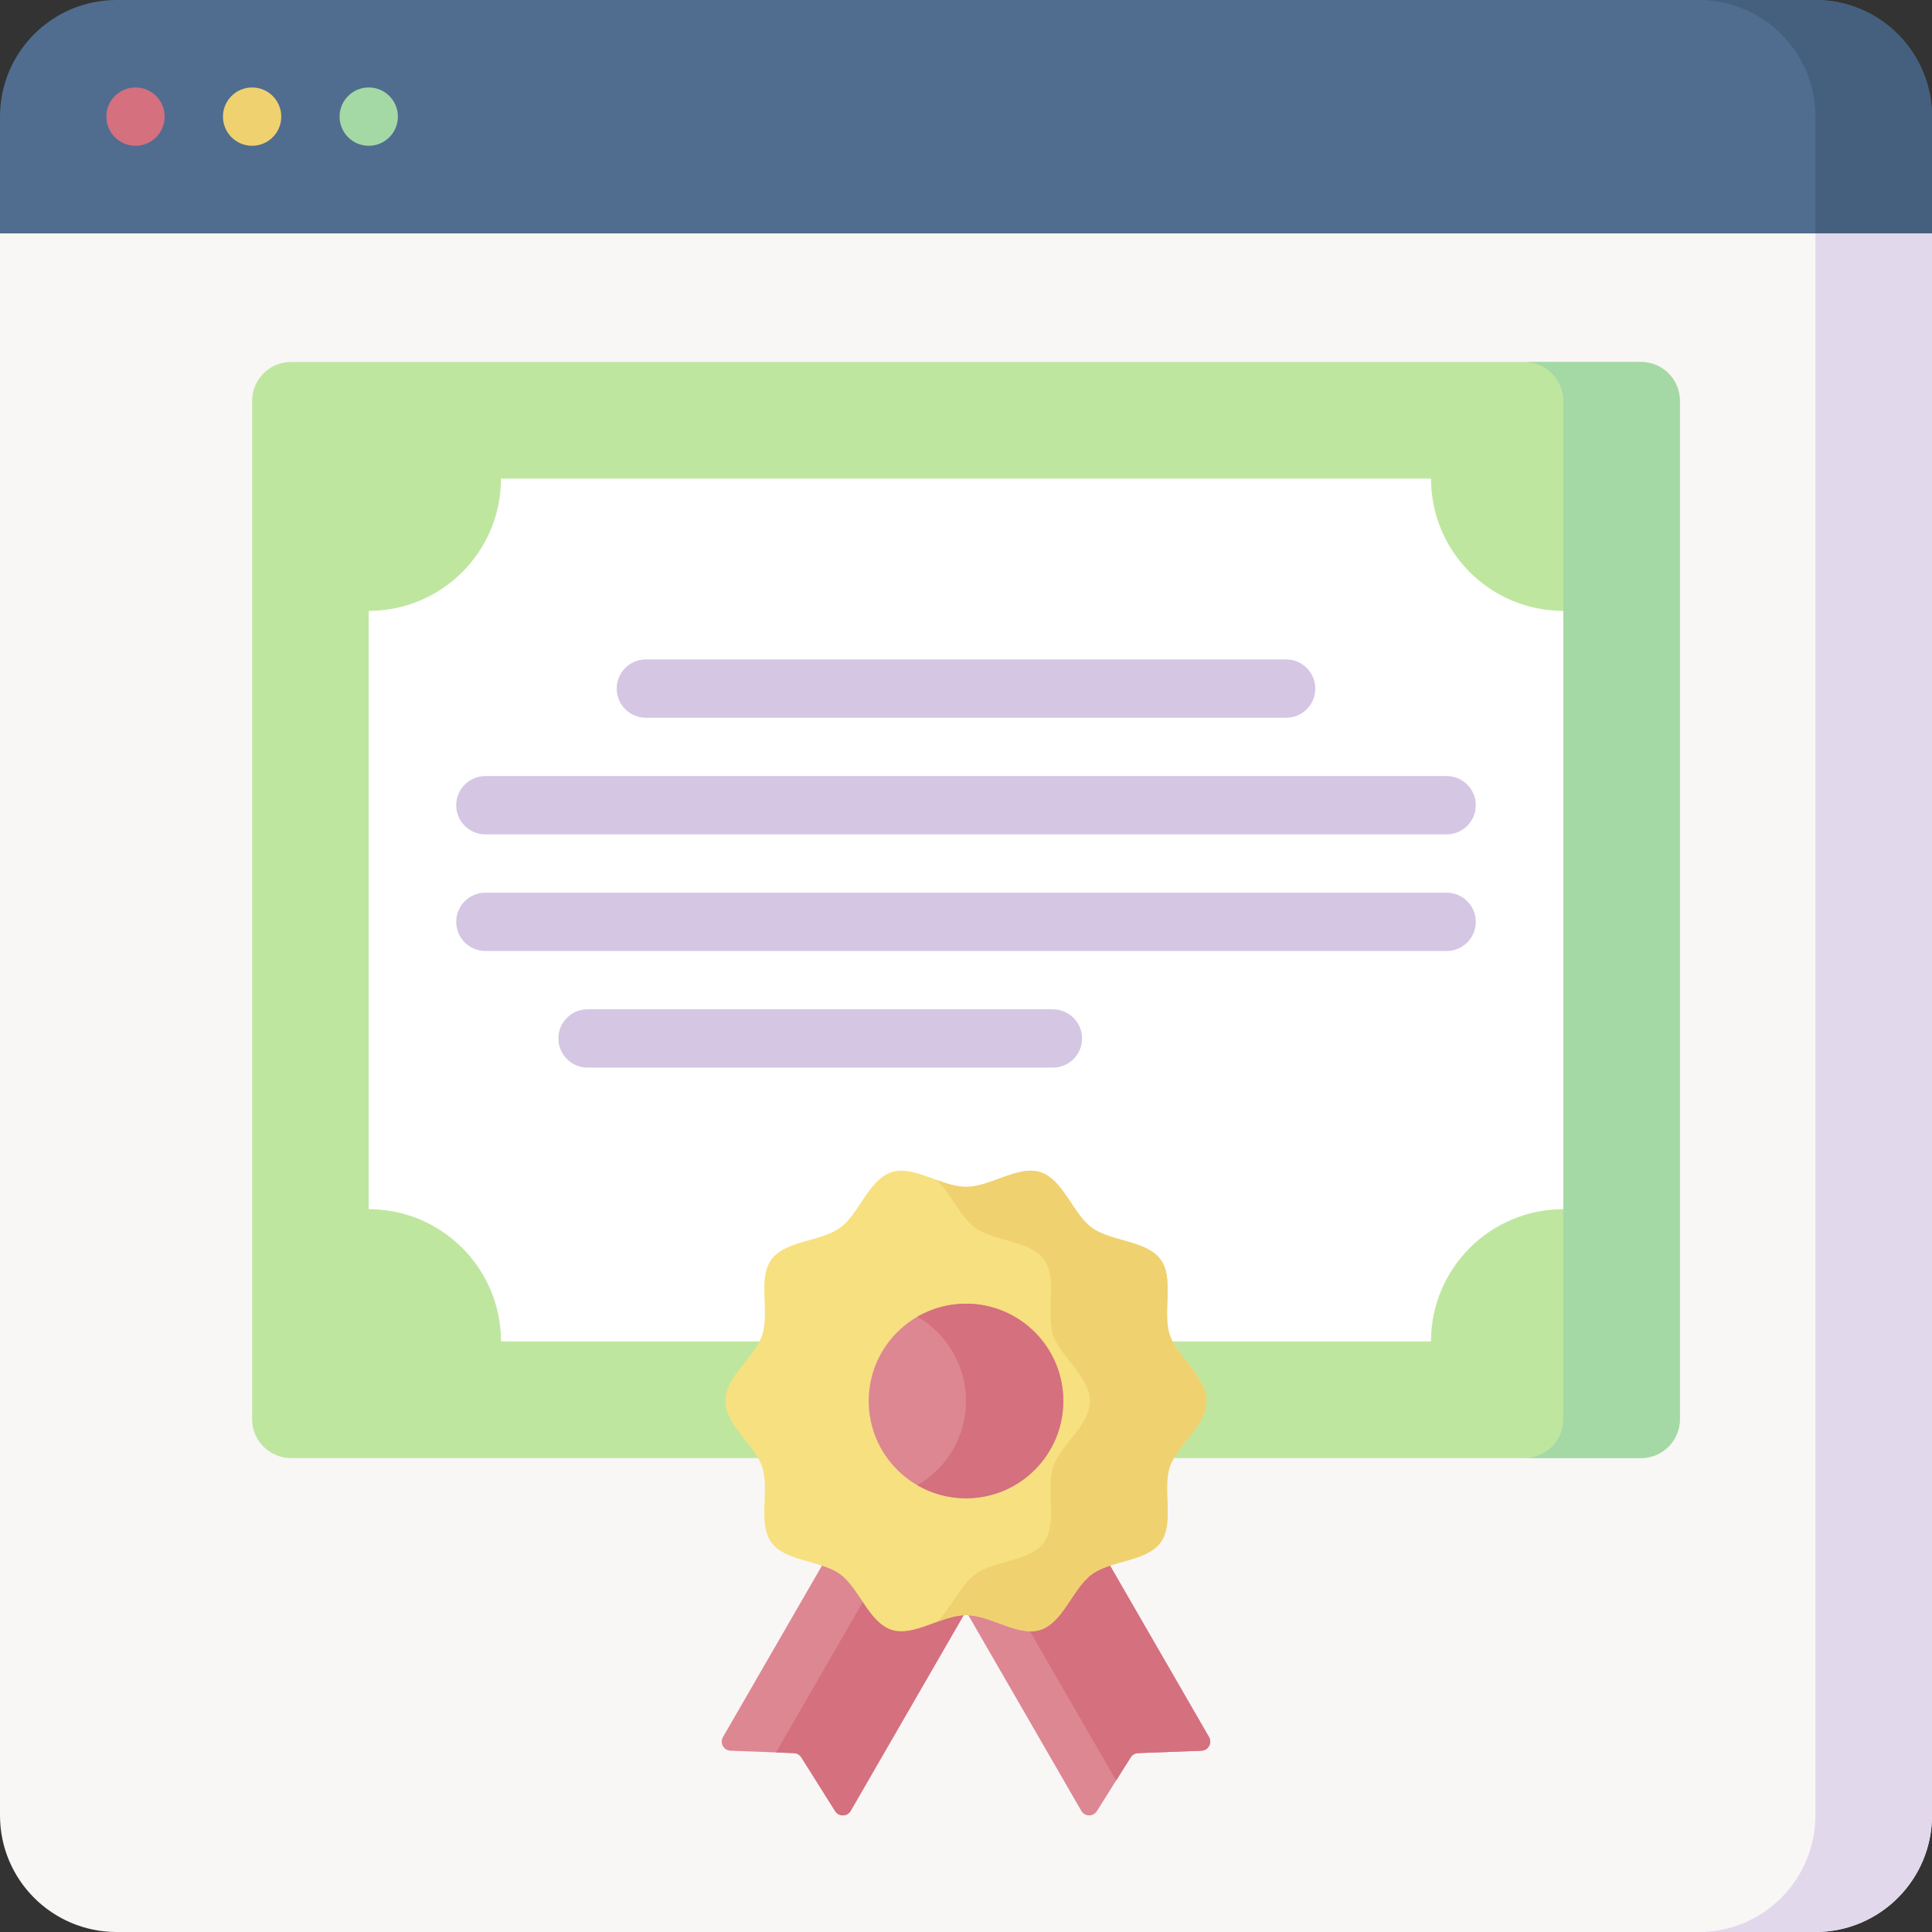 <svg id="Layer_1" enable-background="new 0 0 512 512" height="512" viewBox="0 0 512 512" width="512" xmlns="http://www.w3.org/2000/svg"><rect x="0" y="0" width="512" height="512" fill="#333333" stroke="none"/><g><g><g><path d="m512 61.811v419.284c0 17.068-13.837 30.905-30.905 30.905h-450.19c-17.068 0-30.905-13.837-30.905-30.905v-419.284z" fill="#f9f6f6"/><path d="m481.095 61.811v419.284c0 17.069-13.837 30.905-30.905 30.905h30.905c17.068 0 30.905-13.837 30.905-30.905v-419.284z" fill="#e2d8ec"/><path d="m481.095 0h-450.19c-17.068 0-30.905 13.837-30.905 30.905v30.905h512v-30.905c0-17.068-13.837-30.905-30.905-30.905z" fill="#506d90"/><path d="m481.095 0h-30.905c17.069 0 30.905 13.837 30.905 30.905v30.905h30.905v-30.905c0-17.068-13.837-30.905-30.905-30.905z" fill="#455f7e"/><g><circle cx="35.91" cy="30.905" fill="#d5707e" r="7.726"/><circle cx="66.815" cy="30.905" fill="#f0d16f" r="7.726"/><circle cx="97.72" cy="30.905" fill="#a4d9a6" r="7.726"/></g></g></g><g><path d="m434.883 386.4h-357.766c-5.69 0-10.302-4.612-10.302-10.302v-269.862c0-5.69 4.612-10.302 10.302-10.302h357.766c5.69 0 10.302 4.612 10.302 10.302v269.863c0 5.689-4.612 10.301-10.302 10.301z" fill="#bfe69f"/><path d="m434.883 95.934h-30.905c5.69 0 10.302 4.612 10.302 10.302v269.863c0 5.69-4.612 10.302-10.302 10.302h30.905c5.69 0 10.302-4.612 10.302-10.302v-269.863c0-5.69-4.612-10.302-10.302-10.302z" fill="#a4d9a6"/><path d="m97.72 320.448v-158.562c19.356 0 35.047-15.691 35.047-35.047h246.466c0 19.356 15.691 35.047 35.047 35.047v158.562c-19.356 0-35.047 15.691-35.047 35.047h-246.466c0-19.356-15.691-35.047-35.047-35.047z" fill="#fff"/><g><g><path d="m318.415 463.955-16.825.641c-.794.03-1.522.45-1.945 1.123l-8.968 14.251c-.965 1.534-3.215 1.491-4.121-.078l-43.724-75.733 33.851-19.544 43.724 75.733c.906 1.569-.182 3.538-1.992 3.607z" fill="#dd8793"/><path d="m320.407 460.348-43.724-75.733-22.242 15.639 41.34 71.604 3.863-6.139c.423-.672 1.151-1.093 1.945-1.123l16.825-.641c1.811-.069 2.899-2.038 1.993-3.607z" fill="#d5707e"/><path d="m193.585 463.955 16.825.641c.794.03 1.522.45 1.945 1.123l8.968 14.251c.965 1.534 3.215 1.491 4.121-.078l43.724-75.733-33.851-19.544-43.724 75.733c-.906 1.569.182 3.538 1.992 3.607z" fill="#dd8793"/><path d="m245.755 394.935-40.114 69.48 4.77.182c.794.03 1.522.451 1.945 1.123l8.967 14.251c.965 1.534 3.215 1.491 4.121-.078l43.724-75.733z" fill="#d5707e"/></g><g><path d="m319.752 371.277c0 6.499-7.864 11.677-9.768 17.541-1.974 6.078 1.277 14.876-2.405 19.935-3.719 5.11-13.115 4.719-18.225 8.438-5.059 3.682-7.571 12.759-13.649 14.733-5.865 1.904-13.205-3.901-19.705-3.901-6.499 0-13.84 5.805-19.705 3.901-6.078-1.974-8.59-11.051-13.649-14.733-5.11-3.719-14.506-3.328-18.225-8.438-3.682-5.059-.432-13.857-2.405-19.935-1.904-5.865-9.768-11.042-9.768-17.541s7.864-11.677 9.768-17.541c1.974-6.078-1.277-14.876 2.405-19.935 3.719-5.11 13.115-4.719 18.225-8.438 5.059-3.682 7.571-12.759 13.649-14.733 5.865-1.904 13.205 3.901 19.705 3.901 6.499 0 13.84-5.805 19.705-3.901 6.078 1.974 8.59 11.051 13.649 14.733 5.11 3.719 14.506 3.328 18.225 8.438 3.682 5.059.432 13.857 2.405 19.935 1.904 5.864 9.768 11.041 9.768 17.541z" fill="#f7e07f"/></g><g><path d="m319.751 371.277c0-6.499-7.863-11.677-9.768-17.541-1.974-6.078 1.277-14.876-2.405-19.935-3.719-5.11-13.115-4.719-18.225-8.438-5.059-3.682-7.571-12.759-13.649-14.733-5.865-1.904-13.205 3.901-19.705 3.901-2.519 0-5.165-.873-7.802-1.83 3.837 3.479 6.25 9.751 10.25 12.662 5.11 3.719 14.506 3.328 18.225 8.438 3.682 5.059.432 13.857 2.405 19.935 1.904 5.865 9.768 11.042 9.768 17.541s-7.863 11.677-9.768 17.541c-1.974 6.078 1.277 14.876-2.405 19.935-3.719 5.11-13.115 4.719-18.225 8.438-4 2.911-6.413 9.183-10.25 12.662 2.637-.957 5.283-1.83 7.802-1.83 6.5 0 13.84 5.805 19.705 3.901 6.078-1.974 8.59-11.051 13.649-14.733 5.11-3.719 14.506-3.328 18.225-8.438 3.682-5.059.432-13.857 2.405-19.935 1.905-5.865 9.768-11.042 9.768-17.541z" fill="#f0d16f"/></g><circle cx="256" cy="371.277" fill="#dd8793" r="25.782"/><path d="m256 345.495c-4.698 0-9.098 1.263-12.891 3.458 7.704 4.458 12.891 12.783 12.891 22.324s-5.187 17.866-12.891 22.324c3.793 2.195 8.193 3.458 12.891 3.458 14.239 0 25.782-11.543 25.782-25.782s-11.543-25.782-25.782-25.782z" fill="#d5707e"/></g></g><g><path d="m340.84 190.212h-169.68c-4.268 0-7.726-3.459-7.726-7.726s3.459-7.726 7.726-7.726h169.68c4.268 0 7.726 3.459 7.726 7.726s-3.458 7.726-7.726 7.726z" fill="#d5c6e4"/></g><g><path d="m383.374 221.117h-254.748c-4.268 0-7.726-3.459-7.726-7.726s3.459-7.726 7.726-7.726h254.748c4.268 0 7.726 3.459 7.726 7.726.001 4.267-3.458 7.726-7.726 7.726z" fill="#d5c6e4"/></g><g><path d="m383.374 252.023h-254.748c-4.268 0-7.726-3.459-7.726-7.726s3.459-7.726 7.726-7.726h254.748c4.268 0 7.726 3.459 7.726 7.726s-3.458 7.726-7.726 7.726z" fill="#d5c6e4"/></g><g><path d="m279.029 282.928h-123.322c-4.268 0-7.726-3.459-7.726-7.726s3.459-7.726 7.726-7.726h123.322c4.268 0 7.726 3.459 7.726 7.726.001 4.267-3.458 7.726-7.726 7.726z" fill="#d5c6e4"/></g></g></svg>